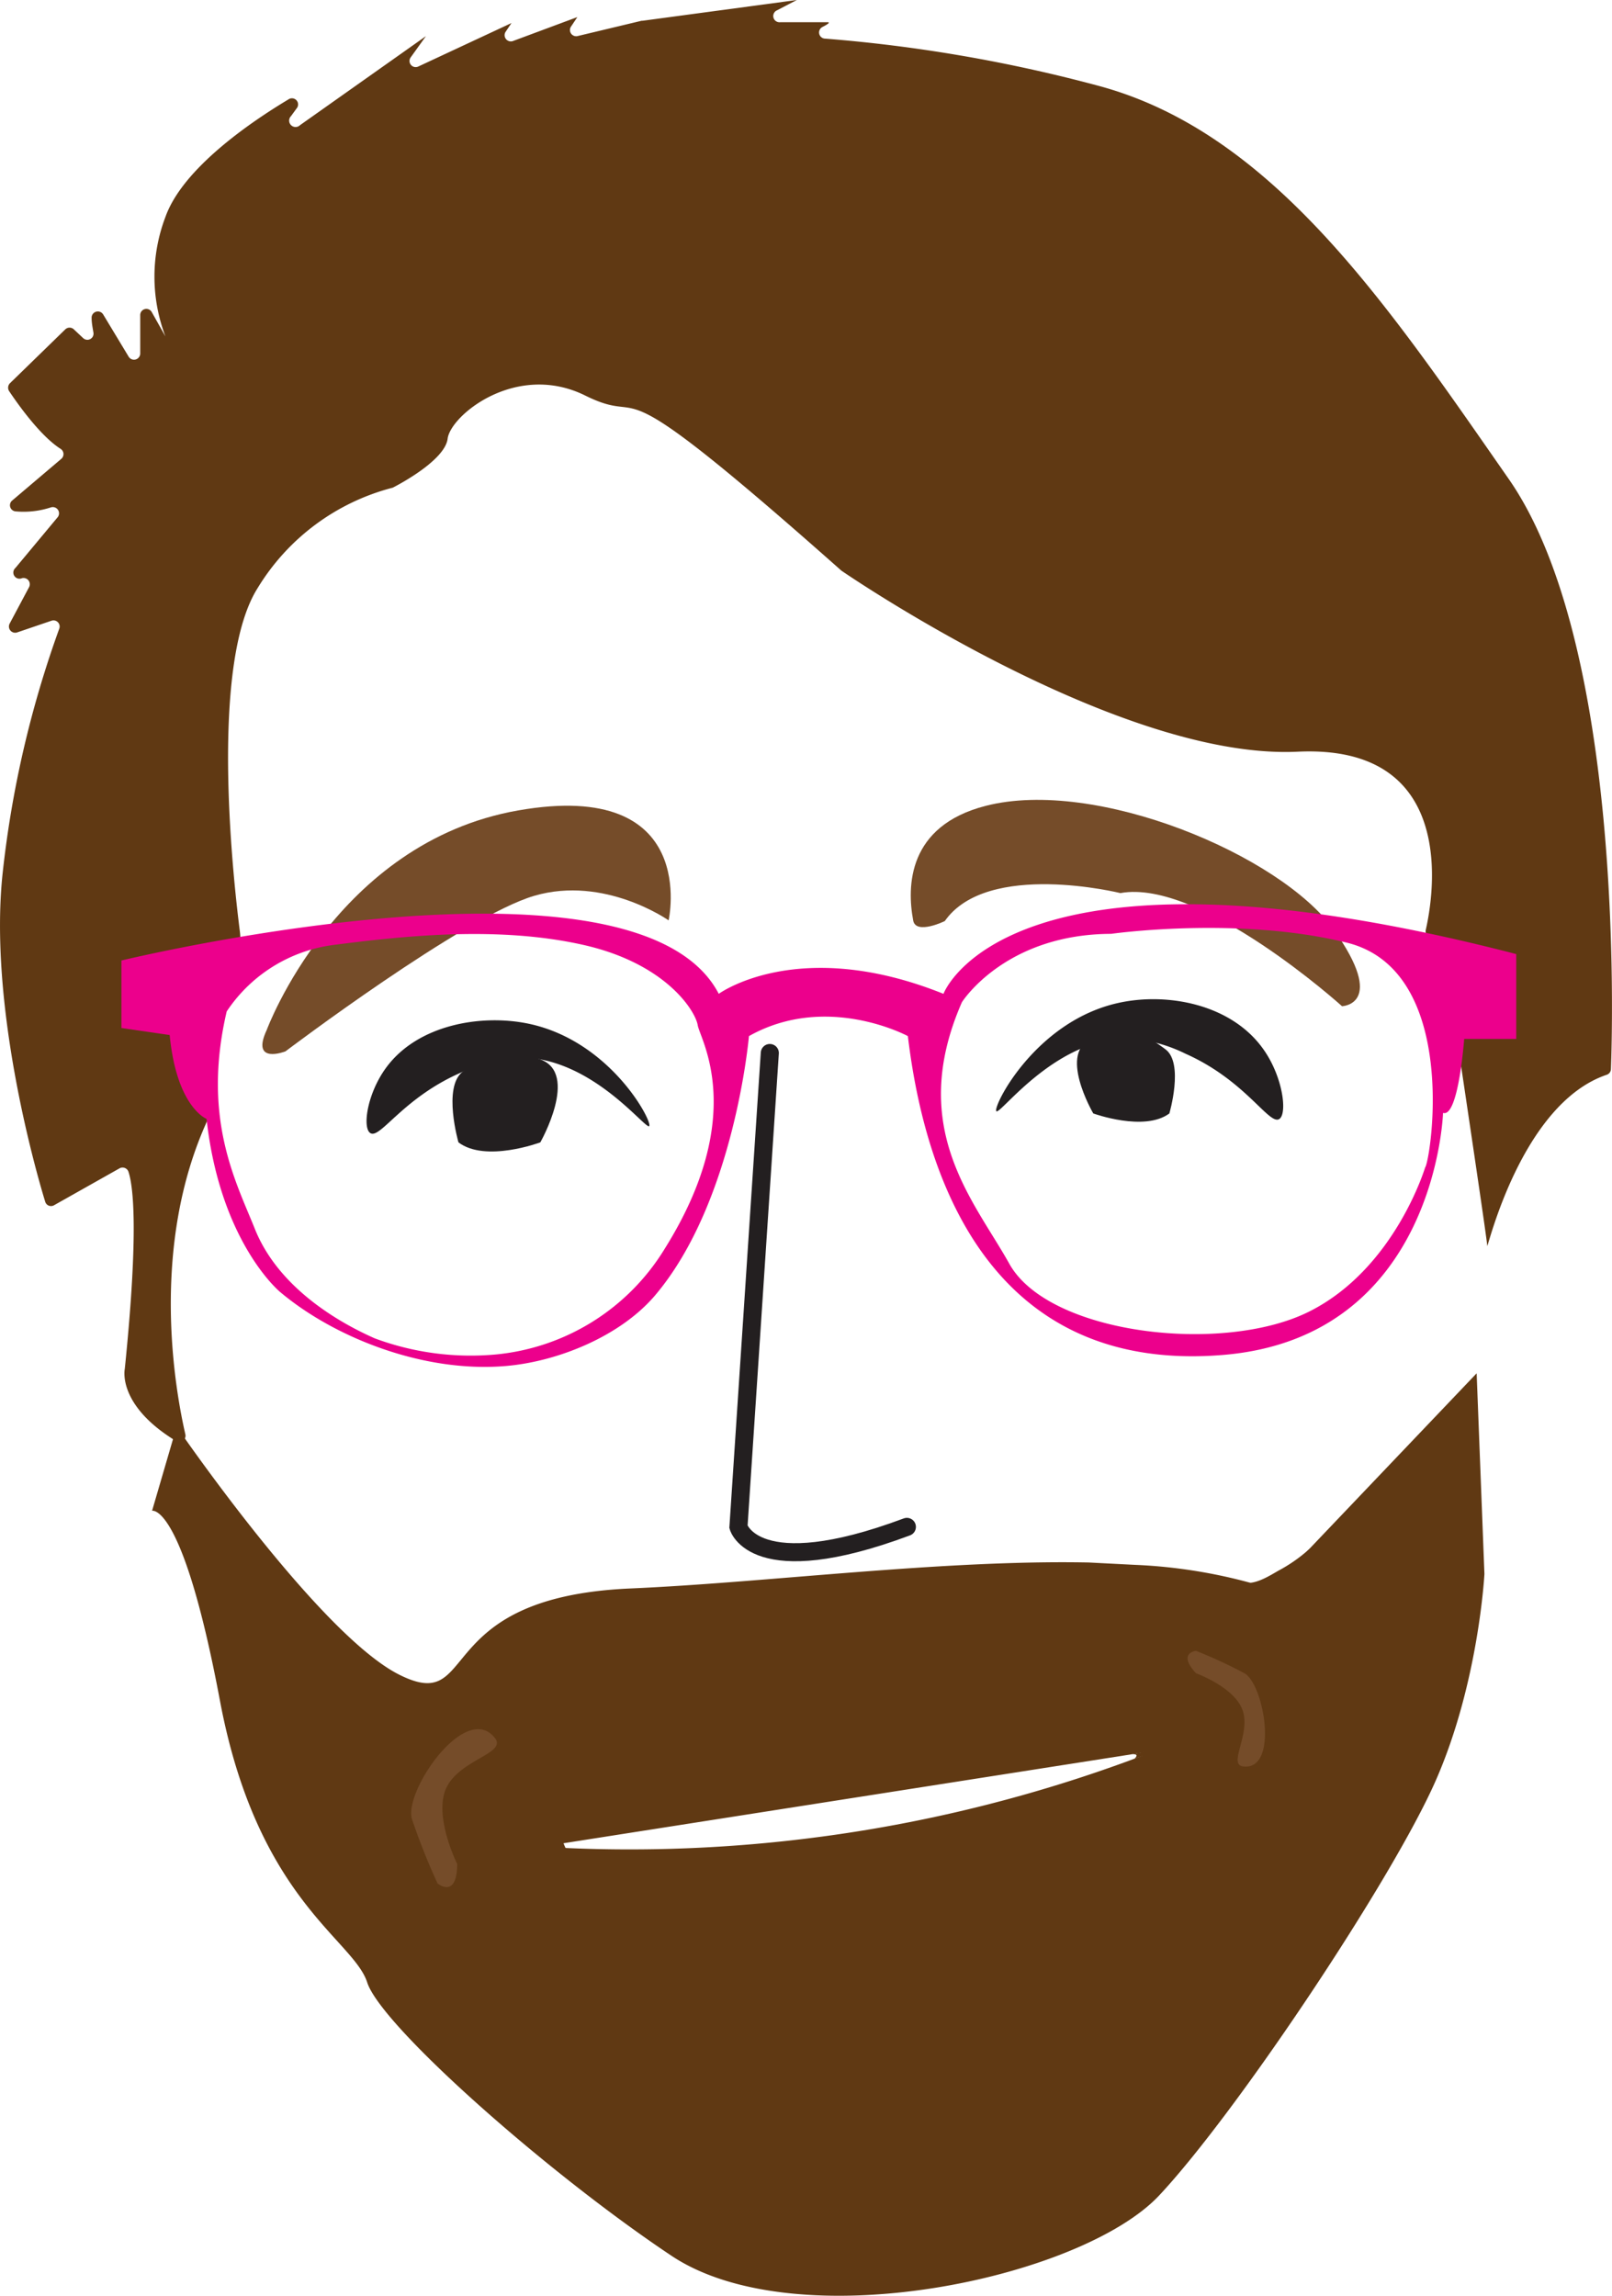 <svg xmlns="http://www.w3.org/2000/svg" viewBox="0 0 178.41 254.11"><defs><style>.cls-1{fill:#603913;}.cls-2{fill:#754c29;}.cls-3{fill:#231f20;}.cls-4{fill:none;stroke:#231f20;stroke-linecap:round;stroke-miterlimit:10;stroke-width:2px;}.cls-5{fill:#ec008c;}</style></defs><title>Asset 8</title><g id="Layer_2" data-name="Layer 2"><g id="Layer_1-2" data-name="Layer 1"><path class="cls-1" d="M120.49,172.94c-16.28-.32-35.67,2.23-50.81,2.88-22.29,1-16.56,14-25.47,9.55s-24.66-27.46-24.66-27.46l-2.72,9.31s3.38-1,7.51,21,14.77,26.43,16.3,31.2,19.81,21,33.67,30.25,45.36,2.55,54-6.69,25.79-35,30.57-45.85,5.41-22.92,5.41-22.92L163.43,152l-22.74,23.87a57.59,57.59,0,0,0-15.13-2.67M59.91,204.4l64.77-10.14.62-.1.94-.15,1.71-.26-1.46.56-.92.34-.56.21A160.51,160.51,0,0,1,59.91,204.4Z"/><path class="cls-2" d="M101.07,101.89c-.71-3.79-.62-10.47,8-12.69,12.22-3.16,32.68,5.45,38.57,13.73s.89,8.44.89,8.44S132.88,97.23,124,98.85c0,0-14.71-3.64-19.43,3.09C104.61,101.94,101.37,103.5,101.07,101.89Z"/><path class="cls-2" d="M29.52,114s7.66-20.76,27.83-24.3S74,101.87,74,101.87s-7.08-5-14.87-2.72-27.54,17.22-27.54,17.22S27.71,117.89,29.52,114Z"/><path class="cls-1" d="M26.37,104.58c.35-.08.21-1.26.16-1.62C26,98.73,23,73.8,28.52,65.08A24.73,24.73,0,0,1,43.38,54a.44.44,0,0,0,.16-.06c.7-.36,5.67-3,6-5.36C49.82,46,57.13,40,64.77,43.78S65.89,39,93.11,63.15l.07.05c1.14.78,30.79,20.94,50.44,20,17.92-.85,15,16.14,14.18,19.72a.69.69,0,0,0,.51.82l8.13,1.89a.69.69,0,0,1,.53.67v7.93a.68.68,0,0,1-.68.69h-4.24a.68.68,0,0,0-.68.78c.59,4,3.23,21.63,3.23,22.19s3.7-15.7,13.22-18.93a.68.68,0,0,0,.47-.61c.19-4.91,1.39-47.1-11.32-65.35-13.5-19.39-26.22-38.47-45.61-43.56a166.89,166.89,0,0,0-30.1-5.17A.68.68,0,0,1,91,3c.59-.3.95-.54.58-.54H86.35A.69.69,0,0,1,86,1.14L88.19,0,71.1,2.3H71L63.89,4a.69.69,0,0,1-.73-1l.74-1.11L56.75,4.55a.69.69,0,0,1-.81-1l.67-1L46.28,7.37a.68.68,0,0,1-.84-1L47.14,4,33.21,13.85a.69.69,0,0,1-1-1l.61-.84a.68.68,0,0,0-.91-1c-4.15,2.49-11.69,7.62-13.6,13a18.6,18.6,0,0,0,0,13.23l-1.51-2.69a.68.68,0,0,0-1.28.34v4.23a.69.69,0,0,1-1.28.36l-2.83-4.69a.69.69,0,0,0-1.27.41c0,.52.11,1.07.2,1.61a.68.68,0,0,1-1.14.61l-1-.94a.69.69,0,0,0-1,0l-6.1,5.94a.7.7,0,0,0-.09.87c.87,1.3,3.39,4.91,5.68,6.38a.69.69,0,0,1,.09,1.12L1.36,55.39a.68.68,0,0,0,.36,1.21,9.69,9.69,0,0,0,3.91-.44.69.69,0,0,1,.75,1.09L1.71,62.86A.68.68,0,0,0,2.42,64a.69.69,0,0,1,.79,1l-2.13,4a.69.69,0,0,0,.81,1L5.71,68.7a.68.68,0,0,1,.85.88A116.15,116.15,0,0,0,.28,96.76C-1.22,111.12,3.77,129,5,133a.67.67,0,0,0,1,.39l7.22-4.07a.69.69,0,0,1,1,.38c.51,1.55,1.16,6.45-.41,21.82,0,0-.89,4,5.71,8a.69.69,0,0,0,1-.74c-1.13-4.91-4-20.82,2.48-34.87a.68.68,0,0,0,0-.56l-3.76-8.47a.73.73,0,0,0-.53-.4l-4.34-.62a.68.68,0,0,1-.59-.68V107a.68.68,0,0,1,.54-.67Z"/><path class="cls-3" d="M41,125.42c1.11.66,3.65-4,10.22-6.79a16.85,16.85,0,0,1,5.52-1.55c8.35-.6,14.7,8,15.11,7.56s-4.25-9.44-13.38-11.34c-5.26-1.09-12.27.13-15.74,4.88C40.62,121.06,40.08,124.88,41,125.42Z"/><path class="cls-3" d="M50.74,126.44s-1.76-6.11.46-7.81,4.26-2.92,8.6-1.37,0,9.18,0,9.18S53.73,128.71,50.74,126.44Z"/><path class="cls-3" d="M141.58,123.86c-1.13.7-3.71-4.27-10.37-7.23a16.7,16.7,0,0,0-5.6-1.64c-8.48-.63-14.92,8.48-15.34,8s4.31-10,13.58-12c5.34-1.16,12.46.13,16,5.18C142,119.22,142.5,123.28,141.58,123.86Z"/><path class="cls-3" d="M129.42,123.24s1.63-5.55-.42-7.09-3.94-2.64-8-1.24,0,8.33,0,8.33S126.66,125.3,129.42,123.24Z"/><path class="cls-4" d="M85.2,116.55,81.73,169s1.76,6.31,18.64,0"/><path class="cls-2" d="M132.37,185.2s4.41,1.59,5.2,4.23-1.66,5.86,0,6.08c4,.53,2.35-9.08.16-10.31a52.11,52.11,0,0,0-5.36-2.48S130.27,182.94,132.37,185.2Z"/><path class="cls-2" d="M50.6,206.31s-2.72-5.45-1.15-8.53,6.67-3.71,5.32-5.42c-3.24-4.1-10.13,5.95-9.17,9a72.79,72.79,0,0,0,2.83,7.11S50.58,210.24,50.6,206.31Z"/><path class="cls-5" d="M104.42,110c-16.07-6.46-24.87,0-24.87,0-9.09-17.52-66.11-3.69-66.11-3.69v7.47l5.34.78c.77,8,4.08,9.28,4.08,9.28C24.38,137.56,31,143,31,143c6,5.05,15.83,8.95,24.91,8.2,5.82-.48,12.74-3.3,16.58-7.81,8.83-10.4,10.4-28.71,10.4-28.71,8.62-4.85,17.59,0,17.59,0,2.29,19.14,11.27,37.23,34.87,35.29s24.36-26.79,24.36-26.79c1.71.55,2.34-8.19,2.34-8.19h5.76V105.6C111.4,91,104.42,110,104.42,110ZM73.59,138.18a24.64,24.64,0,0,1-18.75,11.74,30.46,30.46,0,0,1-13.37-1.79c-4.7-2.08-10.85-6-13.29-12.18-2.08-5.19-5.85-12.18-3.09-24A16.76,16.76,0,0,1,37,104.58c8.21-1.07,18.36-2.06,27.54,0s12.43,7.33,12.68,8.89S82.82,123.41,73.59,138.18Zm84.15-9s-3.35,11.25-12.87,16-28.79,2.53-33.16-5.3c-3.89-7-11.36-15-5.25-28.95,0,0,4.72-7.53,16.52-7.57,0,0,14.09-2,26.18,1C161.5,107.51,158.41,128.06,157.74,129.21Z"/><path class="cls-1" d="M136.45,180c4.31.67,8.69-2,11.8-4.84,2.39-2.16-1.15-5.69-3.54-3.53a17.08,17.08,0,0,1-3.19,2.2c-1,.57-2.5,1.54-3.74,1.35a2.58,2.58,0,0,0-3.08,1.74,2.52,2.52,0,0,0,1.75,3.08Z"/><path class="cls-1" d="M125.3,194.16l2.7-.53v.24l-2.43.78S126.2,194.1,125.3,194.16Z"/><path class="cls-1" d="M65.72,207.73s-6.49-4.14-1.82-7.15c3.42-2.2-6.5,2.93-6.5,2.93Z"/></g></g></svg>